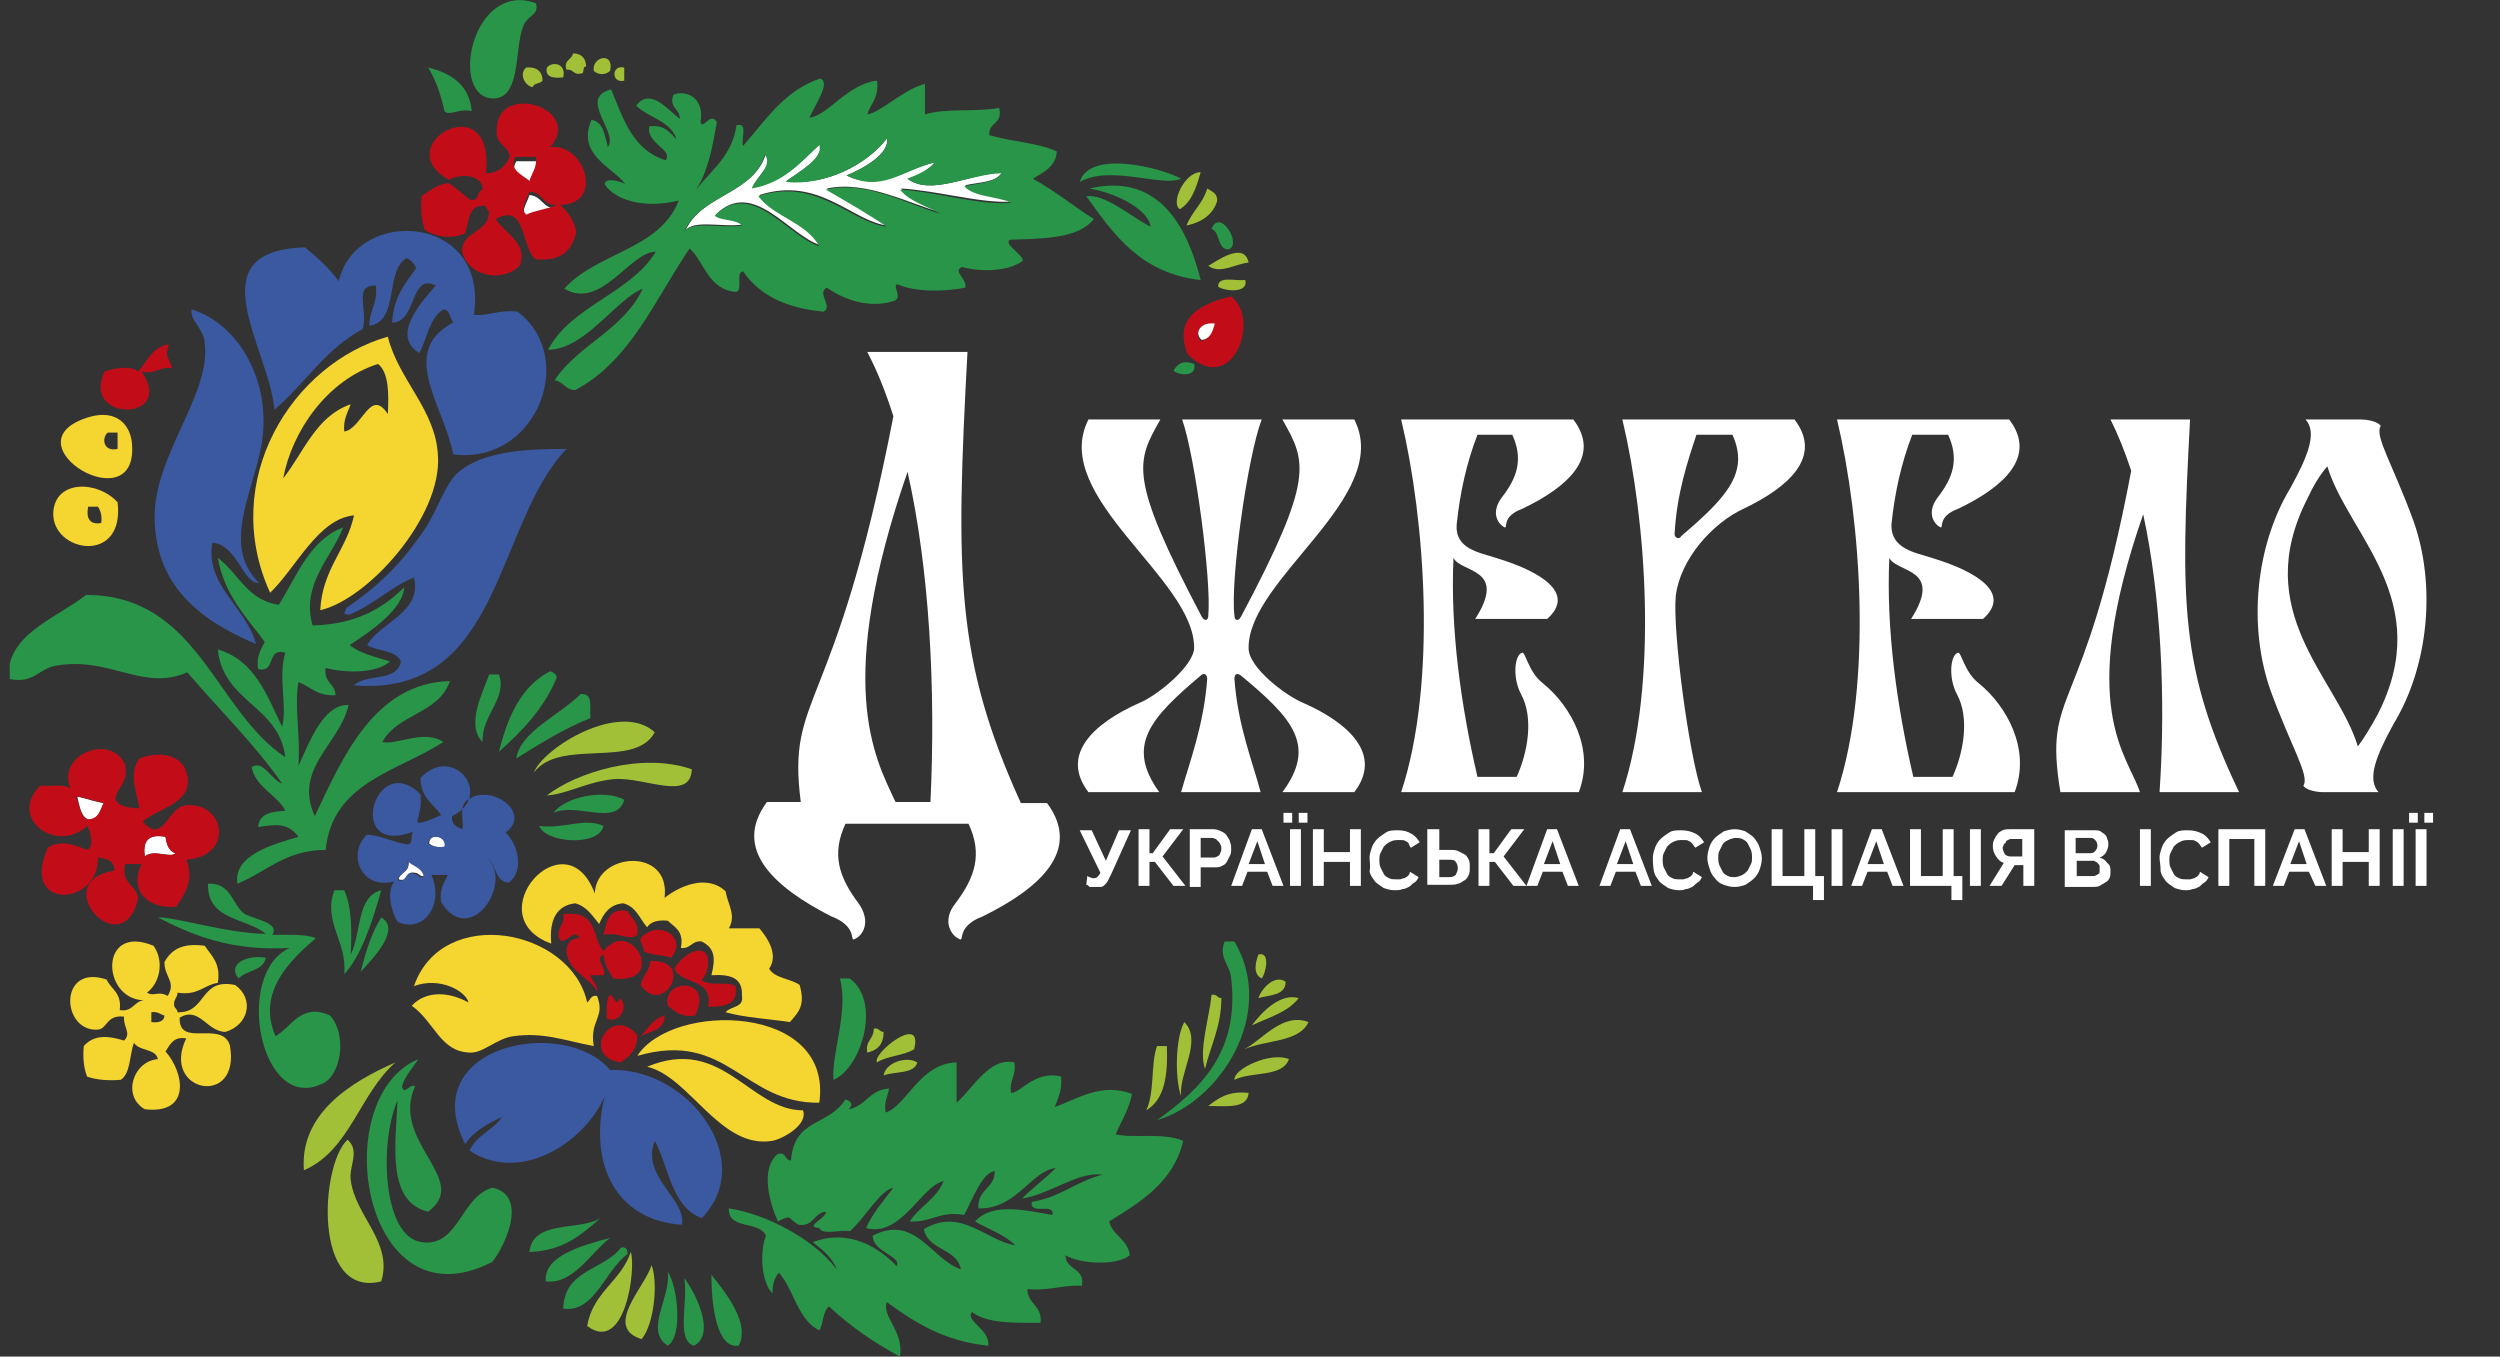 <?xml version="1.0" encoding="UTF-8"?>
<svg xmlns="http://www.w3.org/2000/svg" width="129" height="70" viewBox="0 0 129 70" fill="none">
  <rect x="0" y="0" width="129" height="70" fill="#333333" stroke="none"/>
  <g clip-path="url(#clip0_507_6287)">
    <path fill-rule="evenodd" clip-rule="evenodd" d="M27.657 0.169C27.825 0.843 27.207 0.731 26.982 1.405C26.532 2.53 26.926 5.341 25.239 5.06C23.215 4.667 24.452 -1.012 27.657 0.169Z" fill="#289548"></path>
    <path fill-rule="evenodd" clip-rule="evenodd" d="M22.091 3.486C23.271 3.767 24.227 4.385 24.34 5.735C23.665 5.566 23.215 6.016 22.934 5.735C22.765 4.948 22.484 4.104 22.091 3.486Z" fill="#289548"></path>
    <path fill-rule="evenodd" clip-rule="evenodd" d="M29.568 2.755C30.018 2.755 30.243 3.036 30.243 3.43C30.074 3.43 30.131 3.654 30.074 3.767C29.568 3.936 29.625 3.542 29.231 3.598C29.062 3.092 29.512 3.092 29.568 2.755Z" fill="#A2C037"></path>
    <path fill-rule="evenodd" clip-rule="evenodd" d="M31.481 3.654C31.256 3.879 30.862 3.879 30.637 3.654C30.525 2.923 31.706 2.642 31.481 3.654Z" fill="#A2C037"></path>
    <path fill-rule="evenodd" clip-rule="evenodd" d="M29.063 3.992C28.557 4.048 28.107 3.992 28.22 3.486C28.501 3.149 29.232 3.261 29.063 3.992Z" fill="#A2C037"></path>
    <path fill-rule="evenodd" clip-rule="evenodd" d="M27.151 3.486C27.713 3.429 27.994 3.711 27.994 4.16C27.882 4.329 27.545 4.273 27.488 4.498C27.095 4.441 26.758 3.823 27.151 3.486Z" fill="#A2C037"></path>
    <path fill-rule="evenodd" clip-rule="evenodd" d="M32.211 3.486C32.211 3.711 32.211 3.936 32.211 4.161C31.536 4.329 31.536 3.317 32.211 3.486Z" fill="#A2C037"></path>
    <path fill-rule="evenodd" clip-rule="evenodd" d="M26.645 8.321C26.982 8.321 27.32 8.321 27.713 8.321C27.713 8.884 27.488 9.165 27.376 9.558C26.926 9.221 26.251 8.996 26.645 8.321Z" fill="white"></path>
    <path fill-rule="evenodd" clip-rule="evenodd" d="M60.942 9.221C59.986 9.67 57.287 8.49 55.713 9.389C56.219 7.703 59.93 8.658 60.942 9.221Z" fill="#289548"></path>
    <path fill-rule="evenodd" clip-rule="evenodd" d="M61.955 8.883C61.73 9.67 61.505 10.401 60.886 10.795C60.38 10.514 61.111 8.883 61.955 8.883Z" fill="#A2C037"></path>
    <path fill-rule="evenodd" clip-rule="evenodd" d="M56.219 9.727C59.818 8.883 61.28 11.751 61.954 14.45C58.862 14.112 57.456 12.088 56.051 10.12C57.063 10.008 58.356 11.188 59.368 11.695C59.256 10.795 57.569 9.952 56.219 9.727Z" fill="#289548"></path>
    <path fill-rule="evenodd" clip-rule="evenodd" d="M62.292 9.727C62.573 9.895 62.854 10.008 62.798 10.401C62.573 11.076 62.011 11.47 61.224 11.638C61.505 10.907 62.067 10.514 62.292 9.727Z" fill="#A2C037"></path>
    <path fill-rule="evenodd" clip-rule="evenodd" d="M27.32 10.064C27.995 10.12 27.995 10.795 28.726 10.739C28.276 10.964 27.657 11.02 27.151 11.245C26.814 10.964 27.208 10.457 27.32 10.064Z" fill="white"></path>
    <path fill-rule="evenodd" clip-rule="evenodd" d="M63.36 12.875C62.798 12.819 62.966 11.976 62.517 11.807C62.966 10.683 64.147 12.707 63.36 12.875Z" fill="#289548"></path>
    <path fill-rule="evenodd" clip-rule="evenodd" d="M23.384 23.446C22.934 20.972 20.517 18.16 23.384 16.642C23.216 16.418 23.216 15.968 22.878 15.968C22.147 16.418 22.035 17.486 21.641 18.217C20.123 17.317 21.81 15.518 22.485 14.731C21.135 14.056 21.529 16.642 20.236 16.642C20.292 15.349 20.91 14.618 21.473 13.831C21.36 13.606 21.192 13.381 20.967 13.325C19.842 14 20.629 16.586 19.055 16.811C19.055 16.024 19.505 15.63 19.392 14.731C18.212 14.731 18.999 15.911 18.718 16.98C16.806 17.992 15.738 19.791 14.163 21.14C13.882 17.936 10.059 12.931 15.738 12.763C16.356 13.269 16.975 13.831 17.481 14.506C18.38 10.626 25.24 11.02 24.453 16.249C25.296 16.305 25.746 15.968 26.701 16.08C29.85 18.442 27.657 24.008 23.384 23.446Z" fill="#3A59A1"></path>
    <path fill-rule="evenodd" clip-rule="evenodd" d="M64.428 13.55C63.753 13.606 62.966 14.168 62.348 13.719C62.741 13.494 64.203 12.425 64.428 13.55Z" fill="#A2C037"></path>
    <path fill-rule="evenodd" clip-rule="evenodd" d="M64.259 14.449C64.428 15.18 63.135 15.012 62.853 14.787C62.853 14.225 63.697 14.506 64.259 14.449Z" fill="#A2C037"></path>
    <path fill-rule="evenodd" clip-rule="evenodd" d="M63.529 15.293C65.103 16.53 63.529 20.522 61.28 18.273C60.492 16.305 62.123 15.63 63.529 15.293ZM61.954 17.598C62.404 17.542 62.517 17.148 62.629 16.755C62.011 16.586 61.561 17.148 61.954 17.598Z" fill="#C20D19"></path>
    <path fill-rule="evenodd" clip-rule="evenodd" d="M62.685 16.699C62.572 17.092 62.46 17.486 62.01 17.542C61.56 17.148 62.01 16.586 62.685 16.699Z" fill="white"></path>
    <path fill-rule="evenodd" clip-rule="evenodd" d="M61.617 18.779C61.786 19.454 60.83 19.397 60.549 19.116C60.83 18.666 61.167 18.61 61.617 18.779Z" fill="#289548"></path>
    <path fill-rule="evenodd" clip-rule="evenodd" d="M20.011 17.373C15.063 18.779 11.296 24.795 13.938 30.586C15.288 29.293 16.412 26.763 18.268 26.594C17.874 28.394 16.637 29.349 16.525 31.486C18.998 30.924 22.822 26.651 22.597 23.502C22.485 21.141 20.573 19.622 20.011 17.373ZM17.762 22.265C17.705 21.647 17.93 21.309 18.099 20.86C16.3 21.478 15.681 23.333 14.613 24.683C15.063 22.265 16.862 19.622 19.505 18.779C20.067 19.229 20.067 20.297 20.011 21.366C19.111 19.96 18.661 22.153 17.762 22.265Z" fill="#F5D631"></path>
    <path fill-rule="evenodd" clip-rule="evenodd" d="M6.797 22.771C6.685 21.927 6.01 21.084 4.548 21.534C0.219 22.883 7.304 27.1 6.797 22.771ZM6.067 23.164C5.336 23.333 5.223 22.602 5.561 22.321C5.729 22.321 5.898 22.321 6.067 22.321C6.067 22.546 6.067 22.827 6.067 23.164Z" fill="#F5D631"></path>
    <path fill-rule="evenodd" clip-rule="evenodd" d="M29.231 23.165C25.52 27.044 25.914 35.984 18.267 35.365C18.886 34.747 20.516 35.197 20.685 34.128C20.404 33.51 19.448 33.622 18.942 33.285C19.616 32.104 21.809 31.598 21.36 29.799C20.123 30.305 19.279 31.205 18.042 31.711C17.592 31.711 17.817 31.598 17.874 31.373C19.504 30.249 20.685 29.124 21.866 27.381C22.54 26.426 22.934 25.02 23.608 24.401C24.902 23.277 27.095 23.165 29.231 23.165Z" fill="#3A59A1"></path>
    <path fill-rule="evenodd" clip-rule="evenodd" d="M6.067 25.919C5.055 24.795 2.862 24.739 2.749 26.425C2.637 28.506 6.46 29.18 6.067 25.919ZM5.223 26.988C4.605 27.1 4.436 26.706 4.549 26.144C4.717 26.144 4.886 26.144 5.055 26.144C5.167 26.313 5.28 26.594 5.223 26.988Z" fill="#F5D631"></path>
    <path fill-rule="evenodd" clip-rule="evenodd" d="M28.388 34.634C28.556 34.691 28.725 34.803 28.725 34.972C28.05 36.602 26.926 37.727 25.745 38.795C26.195 36.996 26.87 35.421 28.388 34.634Z" fill="#289548"></path>
    <path fill-rule="evenodd" clip-rule="evenodd" d="M25.239 34.803C25.408 34.803 25.576 34.803 25.745 34.803C26.195 36.04 24.845 36.883 24.901 38.289C24.002 37.39 24.958 35.647 25.239 34.803Z" fill="#289548"></path>
    <path fill-rule="evenodd" clip-rule="evenodd" d="M30.468 37.052C29.062 37.614 27.825 38.401 26.645 39.132C26.813 37.783 28.893 36.883 29.962 35.815C30.637 35.759 30.412 36.49 30.468 37.052Z" fill="#289548"></path>
    <path fill-rule="evenodd" clip-rule="evenodd" d="M33.786 37.783C32.774 39.694 28.894 38.064 27.545 39.863C28.051 38.57 31.987 36.152 33.786 37.783Z" fill="#A2C037"></path>
    <path fill-rule="evenodd" clip-rule="evenodd" d="M35.697 39.695C35.64 41.381 33.279 40.088 31.705 40.201C30.355 40.313 29.231 40.988 28.219 41.044C29.737 39.863 33.11 38.795 35.697 39.695Z" fill="#A2C037"></path>
    <path fill-rule="evenodd" clip-rule="evenodd" d="M32.211 41.269C31.818 42.675 29.737 41.382 28.557 41.944C29.175 41.1 31.199 40.707 32.211 41.269Z" fill="#289548"></path>
    <path fill-rule="evenodd" clip-rule="evenodd" d="M3.986 41.1C4.492 41.212 4.886 41.381 5.392 41.437C5.167 41.775 5.111 42.337 4.549 42.281C4.155 42.112 4.099 41.55 3.986 41.1Z" fill="white"></path>
    <path fill-rule="evenodd" clip-rule="evenodd" d="M31.142 42.618C30.918 43.687 28.163 43.518 27.825 42.618C29.118 42.787 30.13 42.169 31.142 42.618Z" fill="#289548"></path>
    <path fill-rule="evenodd" clip-rule="evenodd" d="M8.54 43.181C8.596 43.574 8.709 43.912 9.046 44.024C8.821 44.305 7.922 43.799 7.472 44.193C7.359 43.406 7.64 43.012 8.54 43.181Z" fill="white"></path>
    <path fill-rule="evenodd" clip-rule="evenodd" d="M22.99 43.687C22.596 43.743 22.315 43.687 22.146 43.518C22.146 42.956 23.046 43.124 22.99 43.687Z" fill="white"></path>
    <path fill-rule="evenodd" clip-rule="evenodd" d="M21.078 44.361C21.359 44.642 21.865 44.699 21.922 45.205C21.64 45.261 21.64 45.036 21.416 45.036C20.853 44.924 21.078 45.542 20.572 45.373C20.628 44.98 21.191 45.036 21.078 44.361Z" fill="white"></path>
    <path fill-rule="evenodd" clip-rule="evenodd" d="M34.291 46.329C35.079 45.711 36.484 45.092 37.44 45.992C37.553 46.666 38.002 47.229 37.609 47.903C38.115 47.903 38.677 47.903 39.183 47.903C39.577 48.353 40.195 49.253 39.689 49.984C39.97 50.49 40.814 50.49 41.263 50.827C41.544 51.839 41.263 52.176 40.757 52.739C39.633 52.57 38.452 52.514 37.44 52.233C37.721 51.895 38.396 52.008 38.283 51.389C38.34 50.433 37.665 50.265 36.709 50.321C36.934 49.421 36.878 48.915 36.203 48.578C35.697 48.522 35.641 48.972 35.135 48.915C35.303 48.016 34.797 47.847 34.46 47.51C33.954 47.453 33.561 47.566 33.392 47.847C32.998 47.397 32.83 46.779 32.155 46.61C31.48 46.666 31.143 47.116 30.918 47.678C30.581 47.285 30.299 46.779 29.681 46.61C28.725 46.723 28.332 47.453 28.444 48.69C24.565 47.285 29.175 42.056 30.693 46.104C30.749 43.968 34.629 43.686 34.291 46.329Z" fill="#F5D631"></path>
    <path fill-rule="evenodd" clip-rule="evenodd" d="M32.38 47.004C32.548 47.398 32.998 47.566 32.886 48.241C32.492 48.578 31.93 48.072 31.143 48.241C31.311 47.566 31.367 46.835 32.38 47.004Z" fill="#C20D19"></path>
    <path fill-rule="evenodd" clip-rule="evenodd" d="M29.062 47.173C30.918 46.948 30.524 48.41 31.143 49.084C32.548 47.229 34.516 50.827 31.649 50.49C31.424 50.153 31.199 49.815 31.143 49.253C30.637 49.478 31.311 49.871 31.143 50.321C30.918 50.321 30.693 50.321 30.468 50.321C30.524 50.659 30.862 50.771 30.805 51.165C30.412 50.377 29.344 50.209 29.231 49.084C29.231 48.635 29.512 48.41 29.906 48.41C29.569 47.791 29.175 48.916 28.837 48.41C28.725 47.791 29.175 47.735 29.062 47.173Z" fill="#C20D19"></path>
    <path fill-rule="evenodd" clip-rule="evenodd" d="M19.673 45.935C18.38 46.273 18.661 48.128 18.099 49.253C18.155 48.016 18.155 46.779 17.762 45.935C17.593 45.935 17.424 45.935 17.256 45.935C16.637 47.566 17.93 48.578 17.762 50.265C18.605 49.365 19.167 47.735 19.673 45.935Z" fill="#289548"></path>
    <path fill-rule="evenodd" clip-rule="evenodd" d="M19.674 47.341C19.168 48.129 18.887 49.084 18.605 50.153C19.168 49.534 20.742 47.96 19.674 47.341Z" fill="#289548"></path>
    <path fill-rule="evenodd" clip-rule="evenodd" d="M34.629 49.422C34.236 49.253 33.561 49.309 33.224 49.084C33.224 48.747 32.999 48.691 33.055 48.41C33.955 47.398 35.529 48.353 34.629 49.422Z" fill="#C20D19"></path>
    <path fill-rule="evenodd" clip-rule="evenodd" d="M24.171 51.727C24.058 51.164 22.709 50.377 21.36 50.883C22.821 46.666 29.456 47.903 30.299 51.727C30.468 51.614 30.468 51.333 30.805 51.389C31.255 52.514 30.412 52.626 30.637 53.976C29.119 53.695 28.05 53.245 26.476 53.47C25.633 53.582 24.902 54.369 24.227 54.313C22.709 54.257 22.428 52.739 21.247 51.895C21.978 51.108 23.159 51.164 24.171 51.727Z" fill="#F5D631"></path>
    <path fill-rule="evenodd" clip-rule="evenodd" d="M63.191 48.578C63.36 48.578 63.528 48.578 63.697 48.578C65.89 52.289 62.966 56.843 59.705 57.799C61.898 56.225 63.978 54.313 63.528 50.49C63.472 49.759 62.854 49.422 63.191 48.578Z" fill="#289548"></path>
    <path fill-rule="evenodd" clip-rule="evenodd" d="M64.934 49.253C65.609 49.084 65.272 50.321 65.103 50.49C64.653 50.265 64.766 49.703 64.934 49.253Z" fill="#A2C037"></path>
    <path fill-rule="evenodd" clip-rule="evenodd" d="M33.055 50.827C33.167 50.321 33.505 50.096 33.561 49.59C35.922 49.478 34.235 52.514 33.055 50.827Z" fill="#C20D19"></path>
    <path fill-rule="evenodd" clip-rule="evenodd" d="M43.343 50.49C43.512 50.49 43.681 50.49 43.849 50.49C45.48 51.67 44.468 55.1 43.006 55.719C42.894 54.369 43.793 52.233 43.343 50.49Z" fill="#289548"></path>
    <path fill-rule="evenodd" clip-rule="evenodd" d="M66.339 50.658C66.339 51.389 65.496 51.333 64.934 51.502C65.102 50.996 65.777 50.265 66.339 50.658Z" fill="#A2C037"></path>
    <path fill-rule="evenodd" clip-rule="evenodd" d="M35.866 52.401C35.135 52.514 34.798 52.176 34.461 51.895C34.123 50.49 36.878 50.377 35.866 52.401Z" fill="#C20D19"></path>
    <path fill-rule="evenodd" clip-rule="evenodd" d="M31.481 51.333C31.649 51.333 31.818 52.064 31.987 51.502C32.436 51.839 32.043 52.851 31.312 52.57C31.312 52.12 31.256 51.558 31.481 51.333Z" fill="#C20D19"></path>
    <path fill-rule="evenodd" clip-rule="evenodd" d="M62.516 51.333C62.797 51.277 62.797 51.502 63.022 51.502C63.022 52.964 62.46 53.976 62.179 55.157C61.841 54.201 62.404 52.514 62.516 51.333Z" fill="#A2C037"></path>
    <path fill-rule="evenodd" clip-rule="evenodd" d="M67.014 51.502C66.452 52.233 65.44 52.514 64.597 52.907C65.103 52.233 66.058 51.221 67.014 51.502Z" fill="#A2C037"></path>
    <path fill-rule="evenodd" clip-rule="evenodd" d="M11.632 53.245C12.813 52.907 13.15 51.558 12.138 50.827C10.283 50.433 10.677 52.289 9.159 52.233C9.159 52.064 8.99 52.008 8.99 51.895C8.934 51.558 9.159 51.502 9.159 51.221C10.227 51.389 10.508 50.827 11.239 50.715C11.408 49.703 10.902 49.309 10.564 48.803C9.383 48.634 8.821 49.028 8.484 49.646C8.484 50.433 9.102 50.658 8.652 51.389C8.146 51.108 7.978 51.445 7.584 51.221C8.259 50.715 8.484 49.59 7.922 48.803C5.11 47.622 5.223 51.558 7.416 51.614C6.91 51.67 6.853 52.233 6.179 52.12C6.291 51.221 5.729 51.052 5.504 50.546C3.03 49.703 3.142 53.188 4.998 53.132C5.56 53.132 5.448 52.345 6.403 52.458C6.347 53.02 6.797 53.301 6.403 53.694C5.504 53.413 4.829 53.413 4.323 53.976C4.267 54.594 4.323 55.1 4.492 55.55C4.942 55.718 5.56 55.775 6.235 55.718C6.741 55.381 6.685 54.425 6.91 53.807C7.191 54.257 8.034 54.088 8.146 54.65C6.853 54.763 6.291 56.562 7.472 57.237C9.889 57.518 9.496 55.325 8.54 54.257C8.765 53.919 8.934 53.469 9.608 53.582C8.259 56.393 12.476 57.18 11.857 53.919C11.408 52.626 9.215 54.088 9.271 52.514C10.283 51.895 10.677 53.245 11.632 53.245ZM7.809 52.739C7.809 52.57 7.809 52.401 7.809 52.233C8.146 52.176 8.259 52.345 8.484 52.401C8.484 52.682 8.203 52.795 7.809 52.739Z" fill="#F5D631"></path>
    <path fill-rule="evenodd" clip-rule="evenodd" d="M34.292 52.401C34.292 53.188 33.561 53.188 33.055 53.47C33.448 53.076 33.673 52.57 34.292 52.401Z" fill="#C20D19"></path>
    <path fill-rule="evenodd" clip-rule="evenodd" d="M42.275 56.9C38.34 56.956 37.552 53.133 32.886 54.482C34.685 51.671 43.006 51.783 42.275 56.9Z" fill="#F5D631"></path>
    <path fill-rule="evenodd" clip-rule="evenodd" d="M67.52 52.739C67.014 53.807 65.328 53.639 64.203 54.145C65.159 53.639 66.171 52.233 67.52 52.739Z" fill="#A2C037"></path>
    <path fill-rule="evenodd" clip-rule="evenodd" d="M61.111 52.739C62.067 53.695 60.83 55.325 60.943 56.562C60.605 55.606 60.661 53.526 61.111 52.739Z" fill="#A2C037"></path>
    <path fill-rule="evenodd" clip-rule="evenodd" d="M32.886 53.414C32.886 54.201 32.492 54.482 32.042 54.819C29.906 54.538 31.536 51.783 32.886 53.414Z" fill="#C20D19"></path>
    <path fill-rule="evenodd" clip-rule="evenodd" d="M45.087 53.076C45.368 53.02 45.368 53.245 45.593 53.245C45.593 53.92 45.255 54.201 44.749 54.313C44.637 53.695 45.087 53.639 45.087 53.076Z" fill="#A2C037"></path>
    <path fill-rule="evenodd" clip-rule="evenodd" d="M45.255 54.819C44.974 54.37 47.673 52.233 47.167 54.145C46.604 54.482 45.761 54.482 45.255 54.819Z" fill="#A2C037"></path>
    <path fill-rule="evenodd" clip-rule="evenodd" d="M25.914 57.63C25.183 57.968 24.453 58.361 24.003 59.036C21.416 53.919 29.119 52.401 31.481 55.213C35.473 55.044 39.127 59.879 36.203 62.859C34.629 62.241 34.517 60.217 33.786 58.867C33.055 60.723 35.416 61.847 35.191 63.197C31.762 62.972 30.356 60.048 31.2 56.562C30.3 58.755 26.983 61.172 24.228 59.373C24.565 58.586 25.465 58.305 25.914 57.63Z" fill="#3A59A1"></path>
    <path fill-rule="evenodd" clip-rule="evenodd" d="M59.705 53.976C59.873 53.976 60.042 53.976 60.211 53.976C60.267 55.494 60.098 56.731 59.143 57.293C59.592 56.393 59.367 54.875 59.705 53.976Z" fill="#A2C037"></path>
    <path fill-rule="evenodd" clip-rule="evenodd" d="M66.509 54.65C66.171 55.606 64.597 55.269 63.697 55.719C63.641 55.156 65.553 54.257 66.509 54.65Z" fill="#A2C037"></path>
    <path fill-rule="evenodd" clip-rule="evenodd" d="M21.584 54.65C21.303 55.1 20.91 55.494 20.741 56.056C20.854 56.562 21.135 55.887 21.416 56.056C20.123 58.923 24.34 60.891 22.09 62.522C19.954 62.016 20.404 59.092 20.516 56.787C19.56 58.923 19.729 63.815 21.753 64.096C23.665 64.377 23.777 61.735 25.408 61.285C27.263 61.678 26.082 64.265 25.408 65.108C18.717 68.594 16.805 56.675 21.584 54.65Z" fill="#289548"></path>
    <path fill-rule="evenodd" clip-rule="evenodd" d="M41.432 57.293C41.713 58.024 40.42 58.755 39.858 58.867C37.159 59.317 35.584 55.55 33.392 55.044C37.271 53.414 38.677 57.293 41.432 57.293Z" fill="#F5D631"></path>
    <path fill-rule="evenodd" clip-rule="evenodd" d="M47.336 54.819C47.167 55.438 46.155 55.269 45.593 55.494C45.705 54.819 46.773 54.482 47.336 54.819Z" fill="#A2C037"></path>
    <path fill-rule="evenodd" clip-rule="evenodd" d="M15.681 60.386C15.457 57.462 18.099 55.831 20.404 54.819C18.549 56.45 18.043 59.374 15.681 60.386Z" fill="#A2C037"></path>
    <path fill-rule="evenodd" clip-rule="evenodd" d="M64.428 56.394C64.372 57.237 63.247 57.068 62.348 57.068C62.854 56.675 63.36 56.281 64.428 56.394Z" fill="#A2C037"></path>
    <path fill-rule="evenodd" clip-rule="evenodd" d="M17.93 58.811C18.604 59.373 17.986 60.217 18.098 60.891C18.323 62.747 20.291 64.096 19.673 66.12C16.13 67.02 16.524 60.104 17.93 58.811Z" fill="#A2C037"></path>
    <path fill-rule="evenodd" clip-rule="evenodd" d="M30.974 62.859C30.018 63.703 29.062 64.546 27.319 64.602C27.488 62.916 29.906 63.534 30.974 62.859Z" fill="#289548"></path>
    <path fill-rule="evenodd" clip-rule="evenodd" d="M31.48 63.872C30.468 64.659 29.568 66.289 28.163 66.121C28.05 64.771 30.074 64.265 31.48 63.872Z" fill="#289548"></path>
    <path fill-rule="evenodd" clip-rule="evenodd" d="M29.062 67.526C29.119 65.502 31.143 65.558 32.042 64.378C32.324 64.321 32.38 64.49 32.38 64.715C31.199 65.558 30.693 67.751 29.062 67.526Z" fill="#289548"></path>
    <path fill-rule="evenodd" clip-rule="evenodd" d="M32.549 64.602C32.83 65.445 32.268 69.887 30.3 68.425C30.581 66.682 32.043 66.12 32.549 64.602Z" fill="#A2C037"></path>
    <path fill-rule="evenodd" clip-rule="evenodd" d="M33.617 65.277C33.954 66.12 33.786 68.257 33.111 69.1C31.087 68.482 33.336 66.345 33.617 65.277Z" fill="#A2C037"></path>
    <path fill-rule="evenodd" clip-rule="evenodd" d="M34.46 65.614C34.967 66.401 35.248 68.931 34.46 69.438C33.224 68.65 34.629 66.964 34.46 65.614Z" fill="#289548"></path>
    <path fill-rule="evenodd" clip-rule="evenodd" d="M36.709 65.783C37.44 66.683 38.733 68.313 38.115 69.438C36.99 69.606 36.709 67.414 36.709 65.783Z" fill="#289548"></path>
    <path fill-rule="evenodd" clip-rule="evenodd" d="M35.304 65.952C35.81 66.57 36.99 68.819 35.81 69.438C34.854 69.156 35.529 67.132 35.304 65.952Z" fill="#289548"></path>
    <path fill-rule="evenodd" clip-rule="evenodd" d="M45.761 7.141C45.93 7.928 44.524 8.715 43.681 9.052C45.48 9.896 46.492 8.771 48.235 8.378C47.898 8.827 47.392 9.052 46.829 9.221C48.01 10.12 49.978 8.996 51.721 8.884C51.383 9.446 50.484 9.39 49.809 9.558C50.371 10.12 51.496 10.064 52.227 10.402C50.653 10.514 48.404 9.839 46.492 9.727C46.998 10.345 47.841 10.57 48.572 10.964C47.054 10.57 44.693 9.277 42.669 9.727C43.737 10.345 44.805 10.964 45.817 11.639C44.018 11.47 42.275 9.052 39.183 10.064C39.97 11.189 41.657 11.414 42.331 12.651C40.701 12.145 38.845 9.165 36.934 11.076C37.271 11.357 38.058 11.245 38.339 11.582C37.327 11.751 35.753 11.301 35.359 11.92C36.203 10.008 38.901 10.008 39.52 7.928C39.97 8.49 39.014 9.108 38.845 9.671C40.476 9.39 41.319 8.321 42.331 7.422C42.556 8.153 41.207 8.884 40.588 9.333C42.556 9.615 44.749 8.49 45.761 7.141Z" fill="white"></path>
    <path fill-rule="evenodd" clip-rule="evenodd" d="M41.769 6.072C42.725 5.96 43.737 4.329 45.255 4.16C45.368 5.06 44.918 5.341 44.749 5.903C45.48 5.791 46.605 4.61 47.729 4.329C47.729 4.835 47.729 5.397 47.729 5.903C48.797 5.566 50.428 5.791 51.553 5.566C51.777 6.409 50.99 6.297 51.047 6.972C52.171 7.309 53.577 7.365 54.532 7.815C54.476 8.602 53.858 8.883 53.295 9.221C54.42 9.839 55.376 10.626 56.444 11.301C55.657 12.313 53.858 12.313 52.115 12.369C51.777 12.594 52.677 13.044 52.789 13.437C52.115 14 50.653 14.056 49.641 13.775C49.135 14 49.922 14.393 49.809 14.843C48.685 15.068 47.223 15.068 46.324 14.674C45.986 14.674 46.605 15.349 46.155 15.518C44.806 15.967 43.456 15.405 42.669 14.843C42.107 15.124 43.006 15.799 42.5 16.08C40.589 15.911 39.183 15.237 38.34 14C37.946 14.056 38.34 14.899 38.002 15.068C36.54 14.956 36.372 13.55 35.585 12.819C33.785 15.461 32.548 18.61 29.681 20.128C29.175 20.128 29.062 19.678 28.613 19.622C29.85 17.767 32.155 17.036 33.167 14.899C31.818 15.405 30.187 18.048 28.275 18.048C29.512 15.743 32.492 15.18 33.842 12.988C32.492 12.988 31.03 16.024 29.119 14.899C30.749 13.044 34.067 12.875 35.022 10.345C33.504 10.739 31.818 10.457 31.199 9.502C31.255 9.108 32.099 9.389 32.267 9.502C31.593 8.602 29.737 7.984 30.524 6.184C31.143 6.297 31.199 6.972 31.368 7.59C31.93 6.803 29.794 5.06 31.536 4.61C32.155 6.128 32.661 7.759 34.348 8.265C34.741 7.702 33.336 7.421 33.504 6.522C34.291 6.409 34.573 6.859 34.91 7.196C34.629 6.241 33.448 6.072 32.83 5.453C33.56 4.441 34.573 5.791 35.079 6.128C35.079 5.566 34.516 5.622 34.741 4.891C35.416 4.61 36.372 5.06 36.147 6.297C36.259 6.747 36.653 5.735 36.99 6.297C36.765 7.59 36.541 8.827 35.922 9.783C36.709 8.771 37.777 8.04 38.002 6.466C38.621 6.297 38.227 7.14 38.34 7.534C39.52 6.184 40.476 4.666 42.332 4.048C42.894 4.273 41.994 5.51 41.769 6.072ZM40.532 9.389C41.151 8.883 42.5 8.208 42.275 7.478C41.263 8.433 40.42 9.445 38.789 9.727C38.958 9.221 39.914 8.546 39.464 7.984C38.846 10.064 36.091 10.064 35.303 11.976C35.641 11.357 37.271 11.807 38.283 11.638C38.002 11.301 37.215 11.413 36.878 11.132C38.789 9.221 40.645 12.2 42.275 12.707C41.601 11.47 39.914 11.188 39.127 10.12C42.163 9.108 43.962 11.526 45.761 11.694C44.749 11.02 43.681 10.401 42.613 9.783C44.693 9.277 46.998 10.626 48.516 11.02C47.785 10.626 46.942 10.401 46.436 9.783C48.348 9.895 50.597 10.626 52.171 10.457C51.44 10.12 50.259 10.176 49.753 9.614C50.484 9.445 51.328 9.445 51.665 8.939C49.978 8.996 48.01 10.12 46.83 9.221C47.392 8.996 47.898 8.771 48.235 8.377C46.492 8.827 45.48 9.951 43.681 9.052C44.524 8.715 45.93 7.927 45.761 7.14C44.749 8.49 42.556 9.614 40.532 9.389Z" fill="#289548"></path>
    <path fill-rule="evenodd" clip-rule="evenodd" d="M10.958 28C10.565 30.193 12.701 31.317 13.207 33.229C10.115 31.936 8.035 30.08 7.978 26.763C7.922 23.502 10.902 20.353 10.565 17.711C10.508 16.924 9.778 16.53 9.89 15.968C12.139 16.642 13.938 19.398 13.545 22.602C13.264 25.02 11.296 28.112 13.376 30.08C12.533 30.136 12.251 28.112 10.958 28Z" fill="#3A59A1"></path>
    <path fill-rule="evenodd" clip-rule="evenodd" d="M20.854 30.305C20.797 31.43 19.167 32.554 18.043 33.285C18.605 33.735 19.392 33.904 20.123 34.129C19.448 34.747 17.874 34.747 16.805 34.466C16.693 35.253 17.311 35.253 17.311 35.871C16.356 35.928 16.018 35.422 15.4 35.197C15.175 36.434 15.512 37.896 15.4 39.526C15.962 38.289 16.693 36.321 17.986 36.377C17.536 38.402 15.119 39.639 16.243 42.112C17.705 39.02 19.336 35.253 23.215 35.141C22.653 36.827 20.516 36.827 19.729 38.289C20.516 38.458 21.866 37.614 22.878 38.289C20.516 39.807 17.143 40.37 16.805 43.855C14.725 43.855 13.769 44.98 12.251 45.598C12.026 44.137 14.05 43.574 15.4 43.181C14.838 42.394 14.107 42.562 13.32 42.675C13.376 41.944 14.05 41.888 14.725 41.831C14.275 40.988 13.207 40.651 12.982 39.582C13.601 39.189 13.994 40.257 14.556 40.426C13.095 38.345 11.296 36.602 9.665 34.691C7.36 35.703 5.673 33.847 2.862 34.353C1.962 34.522 1.737 35.309 0.444 35.028C0.275 32.723 2.974 31.88 4.436 30.699C10.227 30.699 11.071 36.659 14.725 39.076C14.388 36.377 11.52 36.265 11.239 33.51C13.151 34.072 13.769 35.871 14.556 37.502C14.838 36.49 14.332 34.916 14.725 33.679C13.713 33.398 14.275 34.747 13.32 34.522C13.207 33.847 13.488 33.51 13.657 33.117C12.701 31.823 11.577 30.699 11.239 28.787C12.307 29.574 12.757 30.98 14.388 31.205C15.344 29.687 15.962 27.888 17.705 27.213C17.143 28.731 15.512 30.137 16.131 32.273C18.38 32.217 19.785 31.373 20.854 30.305Z" fill="#289548"></path>
    <path fill-rule="evenodd" clip-rule="evenodd" d="M8.709 17.767C8.484 18.554 8.709 18.329 8.877 19.004C8.203 18.892 8.034 19.341 7.303 19.173C9.102 21.759 4.155 21.815 5.391 19.173C5.841 19.004 6.741 18.835 7.134 19.173C7.584 18.667 7.865 17.88 8.709 17.767Z" fill="#C20D19"></path>
    <path fill-rule="evenodd" clip-rule="evenodd" d="M13.713 49.422C12.814 49.253 11.689 49.703 12.308 50.49C12.757 50.04 13.601 50.096 13.713 49.422Z" fill="#289548"></path>
    <path fill-rule="evenodd" clip-rule="evenodd" d="M17.03 52.401C15.568 51.727 15.062 52.964 14.219 53.47C13.207 51.164 15.062 49.478 16.299 48.409C15.737 48.184 14.837 48.241 14.05 48.241C14.444 47.622 13.207 47.454 12.645 47.172C11.97 46.723 11.97 45.542 10.733 45.598C10.677 47.51 12.701 47.341 13.713 48.184C11.801 48.184 8.934 47.285 8.146 47.341C10.002 48.297 11.97 49.084 14.95 48.915C12.026 50.209 13.432 57.574 16.693 55.887C17.592 55.438 17.93 53.413 17.03 52.401Z" fill="#289548"></path>
    <path fill-rule="evenodd" clip-rule="evenodd" d="M34.798 49.984C35.079 49.478 35.866 48.803 36.372 49.141C36.709 49.534 36.485 50.321 36.203 50.546C36.541 50.94 37.553 50.602 37.946 50.884C38.115 51.839 37.384 51.952 36.541 51.952C36.822 50.434 35.135 50.827 34.798 49.984Z" fill="#C20D19"></path>
    <path fill-rule="evenodd" clip-rule="evenodd" d="M28.388 7.59C30.187 7.365 31.199 10.57 28.894 10.57C29.288 10.908 29.625 11.357 29.737 11.976C29.512 12.932 28.95 13.494 27.657 13.382C26.87 12.876 27.207 10.402 25.577 11.301C26.083 12.088 27.264 12.538 26.814 13.719C25.802 14.675 24.003 14.169 23.834 12.876C23.946 11.92 25.183 11.976 25.239 10.964C25.183 10.795 25.071 10.795 25.071 10.627C24.115 10.514 24.227 11.414 24.003 12.032C23.328 12.369 22.428 12.201 21.922 11.863C21.753 11.414 21.697 10.795 21.753 10.12C22.203 9.839 22.541 9.502 23.159 9.446C23.553 9.727 23.89 10.008 24.227 10.289C24.79 10.458 24.565 9.839 24.902 9.783C24.902 8.996 23.778 8.94 23.159 9.277C19.954 7.478 25.577 4.329 25.071 8.94C25.745 8.94 26.083 8.546 26.308 8.096C26.252 7.534 25.633 7.478 25.633 6.859C25.464 4.104 30.187 5.566 28.388 7.59ZM27.32 9.333C27.432 8.94 27.713 8.659 27.657 8.096C27.32 8.096 26.982 8.096 26.589 8.096C26.252 8.771 26.926 8.996 27.32 9.333ZM27.151 11.076C27.601 10.851 28.276 10.795 28.725 10.57C27.994 10.627 27.994 9.896 27.32 9.896C27.207 10.233 26.814 10.739 27.151 11.076Z" fill="#C20D19"></path>
    <path fill-rule="evenodd" clip-rule="evenodd" d="M7.303 44.586C7.022 44.586 6.741 44.586 6.46 44.586C6.235 45.599 7.022 45.655 7.135 46.329C6.347 49.872 2.355 45.486 5.898 44.924C5.898 44.361 5.448 44.305 5.054 44.249C5.11 46.779 1.006 47.004 2.468 43.743C3.143 43.293 3.93 43.631 4.492 43.855C4.886 43.743 4.661 42.787 4.492 42.619C2.918 44.08 0.388 42.225 2.074 40.538C2.637 40.594 3.367 40.426 3.649 40.707C2.861 38.964 5.729 37.783 6.46 39.47C6.628 40.426 6.066 40.538 5.954 41.213C6.122 41.663 6.628 41.663 7.191 41.719C7.022 40.707 6.628 39.976 7.191 39.133C8.428 38.683 9.384 39.076 9.608 39.807C10.114 41.438 8.203 41.663 7.359 42.394C8.428 43.631 8.653 41.606 9.608 41.55C11.633 41.382 12.082 44.193 9.608 44.361C10.058 45.43 9.496 46.161 9.102 46.779C7.641 46.948 6.628 45.936 7.303 44.586ZM4.492 42.281C5.11 42.281 5.167 41.775 5.335 41.438C4.829 41.325 4.436 41.157 3.93 41.1C4.098 41.55 4.155 42.112 4.492 42.281ZM7.472 44.193C7.922 43.799 8.821 44.305 9.046 44.024C8.709 43.912 8.596 43.574 8.54 43.181C7.641 43.012 7.359 43.406 7.472 44.193Z" fill="#C20D19"></path>
    <path fill-rule="evenodd" clip-rule="evenodd" d="M23.328 42.112C23.272 42.562 23.609 42.675 23.834 42.787C24.003 42.675 23.665 41.775 24.003 41.381C25.183 40.257 27.545 41.944 26.083 42.956C26.702 43.518 27.095 44.923 26.252 45.542C25.521 45.486 25.633 44.642 25.183 44.305C26.477 45.654 24.228 48.916 22.766 46.554C22.653 45.879 22.934 45.542 23.103 45.148C22.822 45.148 22.541 45.148 22.26 45.148C22.934 46.666 21.866 48.185 20.517 47.566C20.236 47.116 19.898 46.048 20.348 45.486C18.549 45.936 17.93 43.968 18.942 43.068C19.73 43.124 20.292 43.462 21.023 43.574C21.36 43.574 21.135 43.012 21.36 42.899C17.762 44.305 19.336 38.626 21.698 40.988C21.754 41.606 21.641 41.944 21.529 42.393C21.585 42.618 22.485 42.169 22.766 42.056C22.372 41.494 21.698 41.157 21.698 40.144C23.384 38.345 25.521 41.044 23.328 42.112ZM22.091 43.518C22.316 43.687 22.541 43.743 22.934 43.687C23.047 43.124 22.147 42.956 22.091 43.518ZM20.517 45.429C21.079 45.542 20.854 44.923 21.36 45.092C21.585 45.092 21.585 45.317 21.866 45.261C21.81 44.755 21.248 44.699 21.023 44.417C21.192 45.036 20.629 44.98 20.517 45.429Z" fill="#3A59A1"></path>
    <path fill-rule="evenodd" clip-rule="evenodd" d="M50.147 67.695C49.81 68.201 51.103 68.594 50.99 69.438C48.741 69.213 47.223 68.257 45.761 67.189C45.48 67.92 46.661 68.707 46.436 70C45.087 69.269 43.85 68.426 42.782 67.414C42.444 67.639 42.5 68.313 42.276 68.651C41.151 68.088 40.982 66.57 40.195 65.671C39.97 65.896 39.858 66.289 39.858 66.739C39.296 66.177 39.183 64.659 39.52 63.759C39.183 62.972 37.553 63.478 37.609 62.353C39.52 62.635 41.994 63.928 43.175 65.502C42.95 64.884 42.444 64.49 41.938 64.096C43.85 63.365 45.424 64.434 46.267 65.333C46.549 64.827 45.031 64.603 45.031 63.759C47.223 62.635 48.011 64.94 49.585 65.502C49.36 64.378 47.898 64.546 47.673 63.422C49.585 62.297 50.822 63.984 52.396 64.265C51.834 63.703 50.99 63.422 50.316 63.028C51.215 62.016 52.958 62.466 54.308 62.691C54.42 62.016 53.127 62.747 53.239 62.016C54.701 61.791 55.545 60.948 56.894 60.611C55.601 60.442 54.195 61.623 52.733 61.847C53.296 61.285 53.914 60.835 54.476 60.273C53.239 60.386 52.452 62.41 50.484 62.353C50.428 61.341 51.328 61.341 51.328 60.442C50.709 60.442 50.147 61.96 49.753 62.691C48.517 62.466 48.067 63.084 46.942 63.028C47.448 62.241 48.348 61.847 48.685 60.948C47.561 61.173 46.492 63.871 44.693 63.365C45.031 62.578 45.593 61.96 46.099 61.285C45.424 61.398 44.581 62.916 43.85 63.534C43.4 63.422 42.444 63.759 42.276 63.365C41.432 63.309 42.669 62.859 42.613 62.522C41.994 62.578 41.994 63.309 41.207 63.197C40.589 62.859 40.926 62.635 40.139 63.028C39.745 62.129 39.183 60.329 40.139 59.542C40.589 59.43 40.476 59.88 40.814 59.88C40.982 57.687 42.725 58.137 43.625 56.731C43.962 56.843 44.019 57.012 43.794 57.237C44.693 57.068 44.862 56.225 45.874 56.169C45.818 56.562 45.593 56.843 45.705 57.406C46.773 57.068 47.448 54.876 49.36 54.819C49.36 55.494 49.36 56.225 49.36 56.9C50.203 56.169 51.047 54.538 52.34 54.819C52.452 55.55 52.059 55.719 52.171 56.394C52.677 56.394 53.408 55.213 54.757 55.55C54.814 56.281 54.589 56.675 54.42 57.125C55.545 56.731 56.838 55.831 58.412 56.45C58.243 57.293 57.85 57.855 57.569 58.53C58.525 58.755 59.986 58.418 61.055 58.867C60.549 61.004 58.862 62.016 57.231 63.028C57.4 63.759 58.187 63.928 58.3 64.771C57.625 65.333 55.713 65.221 54.982 64.771C54.982 65.558 55.994 65.39 55.826 66.345C54.814 66.289 54.139 66.627 53.014 66.514C53.014 67.301 53.802 67.358 53.689 68.257C52.396 68.257 50.934 68.313 50.147 67.695Z" fill="#289548"></path>
    <path d="M56.501 45.767C56.445 45.767 56.445 45.767 56.389 45.767C56.332 45.767 56.332 45.767 56.276 45.767C56.22 45.767 56.22 45.767 56.164 45.711C56.107 45.654 56.107 45.654 56.051 45.654L56.107 45.205C56.164 45.205 56.164 45.261 56.22 45.261C56.276 45.261 56.332 45.317 56.389 45.317C56.445 45.317 56.557 45.317 56.614 45.261C56.67 45.205 56.726 45.148 56.782 45.036L55.714 42.843H56.332L57.063 44.418L57.738 42.843H58.356L57.344 45.092C57.288 45.205 57.232 45.317 57.176 45.43C57.12 45.542 57.063 45.598 57.007 45.654C56.951 45.711 56.895 45.767 56.782 45.767C56.67 45.767 56.614 45.767 56.501 45.767Z" fill="white"></path>
    <path d="M59.256 44.024H59.481L60.38 42.787H61.055L59.987 44.193L61.168 45.711H60.549L59.593 44.474H59.312V45.711H58.75V42.787H59.312V44.024H59.256Z" fill="white"></path>
    <path d="M61.393 45.711V42.787H62.63C62.742 42.787 62.911 42.843 63.023 42.9C63.136 42.956 63.248 43.012 63.304 43.124C63.36 43.237 63.473 43.349 63.473 43.462C63.529 43.574 63.529 43.687 63.529 43.799C63.529 43.912 63.529 44.024 63.473 44.136C63.417 44.249 63.36 44.361 63.304 44.474C63.248 44.586 63.136 44.642 63.023 44.699C62.911 44.755 62.798 44.755 62.63 44.755H61.955V45.767H61.393V45.711ZM61.955 44.249H62.63C62.742 44.249 62.798 44.193 62.911 44.136C62.967 44.024 63.023 43.912 63.023 43.799C63.023 43.743 63.023 43.63 62.967 43.574C62.967 43.518 62.911 43.462 62.854 43.406C62.798 43.349 62.798 43.349 62.742 43.293C62.686 43.293 62.63 43.237 62.573 43.237H61.955V44.249Z" fill="white"></path>
    <path d="M64.598 42.787H65.104L66.228 45.711H65.666L65.385 44.98H64.373L64.091 45.711H63.529L64.598 42.787ZM65.272 44.586L64.879 43.406L64.429 44.586H65.272Z" fill="white"></path>
    <path d="M66.228 42.45V41.944H66.677V42.45H66.228ZM66.565 45.711V42.787H67.127V45.711H66.565ZM67.015 42.45V41.944H67.465V42.45H67.015Z" fill="white"></path>
    <path d="M70.22 42.787V45.711H69.658V44.474H68.308V45.711H67.746V42.787H68.308V43.968H69.658V42.787H70.22Z" fill="white"></path>
    <path d="M70.67 44.249C70.67 44.08 70.726 43.911 70.782 43.743C70.839 43.574 70.951 43.406 71.064 43.293C71.176 43.181 71.345 43.068 71.513 42.956C71.682 42.843 71.907 42.843 72.132 42.843C72.413 42.843 72.638 42.9 72.806 43.012C73.031 43.124 73.144 43.293 73.256 43.462L72.806 43.743C72.75 43.687 72.694 43.574 72.694 43.518C72.638 43.462 72.582 43.406 72.525 43.406C72.469 43.349 72.413 43.349 72.3 43.349C72.244 43.349 72.188 43.349 72.076 43.349C71.907 43.349 71.794 43.406 71.682 43.462C71.57 43.518 71.513 43.574 71.401 43.687C71.345 43.799 71.288 43.911 71.232 44.024C71.176 44.136 71.176 44.249 71.176 44.361C71.176 44.474 71.176 44.642 71.232 44.755C71.288 44.867 71.345 44.98 71.401 45.092C71.457 45.205 71.57 45.261 71.682 45.317C71.794 45.373 71.907 45.373 72.019 45.373C72.076 45.373 72.132 45.373 72.244 45.373C72.3 45.373 72.357 45.317 72.469 45.317C72.525 45.261 72.582 45.261 72.638 45.205C72.694 45.148 72.75 45.092 72.75 44.98L73.2 45.261C73.144 45.373 73.088 45.486 72.975 45.542C72.863 45.598 72.806 45.711 72.694 45.767C72.582 45.823 72.469 45.879 72.357 45.879C72.244 45.936 72.132 45.936 71.963 45.936C71.738 45.936 71.57 45.879 71.401 45.823C71.232 45.711 71.064 45.598 70.951 45.486C70.839 45.317 70.726 45.205 70.67 44.98C70.726 44.642 70.67 44.418 70.67 44.249Z" fill="white"></path>
    <path d="M73.706 42.787H74.268V43.855H74.83C74.999 43.855 75.111 43.855 75.224 43.912C75.336 43.968 75.449 44.024 75.561 44.08C75.674 44.136 75.73 44.249 75.786 44.361C75.842 44.474 75.842 44.586 75.842 44.755C75.842 44.924 75.842 45.036 75.786 45.149C75.73 45.261 75.674 45.373 75.561 45.43C75.449 45.486 75.336 45.598 75.224 45.598C75.111 45.655 74.943 45.655 74.83 45.655H73.649V42.787H73.706ZM74.268 45.261H74.774C74.943 45.261 75.055 45.205 75.111 45.149C75.168 45.036 75.224 44.924 75.224 44.811C75.224 44.642 75.168 44.53 75.111 44.474C75.055 44.361 74.886 44.361 74.774 44.361H74.268V45.261Z" fill="white"></path>
    <path d="M76.854 44.024H77.079L77.979 42.787H78.653L77.585 44.193L78.766 45.711H78.091L77.135 44.474H76.854V45.711H76.292V42.787H76.854V44.024Z" fill="white"></path>
    <path d="M79.834 42.787H80.34L81.464 45.711H80.902L80.621 44.98H79.609L79.328 45.711H78.766L79.834 42.787ZM80.509 44.586L80.115 43.406L79.665 44.586H80.509Z" fill="white"></path>
    <path d="M83.602 42.787H84.108L85.232 45.711H84.67L84.389 44.98H83.377L83.096 45.711H82.533L83.602 42.787ZM84.276 44.586L83.883 43.406L83.433 44.586H84.276Z" fill="white"></path>
    <path d="M85.288 44.249C85.288 44.08 85.344 43.911 85.4 43.743C85.457 43.574 85.569 43.406 85.682 43.293C85.794 43.181 85.963 43.068 86.132 42.956C86.3 42.843 86.525 42.843 86.75 42.843C87.031 42.843 87.256 42.9 87.481 43.012C87.706 43.124 87.818 43.293 87.931 43.462L87.481 43.743C87.425 43.687 87.368 43.574 87.312 43.518C87.256 43.462 87.2 43.406 87.144 43.406C87.087 43.349 87.031 43.349 86.919 43.349C86.862 43.349 86.806 43.349 86.694 43.349C86.525 43.349 86.413 43.406 86.3 43.462C86.188 43.518 86.132 43.574 86.019 43.687C85.963 43.799 85.907 43.911 85.85 44.024C85.794 44.136 85.794 44.249 85.794 44.361C85.794 44.474 85.794 44.642 85.85 44.755C85.907 44.867 85.963 44.98 86.019 45.092C86.075 45.205 86.188 45.261 86.3 45.317C86.413 45.373 86.525 45.373 86.638 45.373C86.694 45.373 86.75 45.373 86.862 45.373C86.919 45.373 86.975 45.317 87.087 45.317C87.144 45.261 87.2 45.261 87.256 45.205C87.312 45.148 87.368 45.092 87.368 44.98L87.818 45.261C87.762 45.373 87.706 45.486 87.593 45.542C87.481 45.598 87.425 45.711 87.312 45.767C87.2 45.823 87.087 45.879 86.975 45.879C86.862 45.936 86.75 45.936 86.638 45.936C86.413 45.936 86.244 45.879 86.075 45.823C85.907 45.711 85.738 45.598 85.625 45.486C85.513 45.317 85.4 45.205 85.344 44.98C85.288 44.642 85.288 44.418 85.288 44.249Z" fill="white"></path>
    <path d="M89.505 45.767C89.28 45.767 89.112 45.711 88.943 45.655C88.774 45.598 88.606 45.486 88.493 45.317C88.381 45.205 88.268 45.036 88.212 44.811C88.156 44.642 88.1 44.474 88.1 44.249C88.1 44.08 88.156 43.855 88.212 43.687C88.268 43.518 88.381 43.349 88.493 43.237C88.606 43.124 88.774 43.012 88.943 42.9C89.112 42.843 89.337 42.787 89.505 42.787C89.73 42.787 89.899 42.843 90.067 42.9C90.236 43.012 90.405 43.124 90.517 43.237C90.63 43.406 90.742 43.518 90.798 43.743C90.855 43.912 90.911 44.08 90.911 44.305C90.911 44.474 90.855 44.699 90.798 44.867C90.742 45.036 90.63 45.205 90.517 45.317C90.405 45.43 90.236 45.542 90.067 45.655C89.899 45.711 89.73 45.767 89.505 45.767ZM88.662 44.249C88.662 44.361 88.662 44.474 88.718 44.642C88.774 44.755 88.831 44.867 88.887 44.98C88.943 45.092 89.055 45.149 89.168 45.205C89.28 45.261 89.393 45.261 89.505 45.261C89.618 45.261 89.786 45.205 89.899 45.149C90.011 45.092 90.067 45.036 90.18 44.924C90.236 44.811 90.292 44.699 90.349 44.586C90.405 44.474 90.405 44.361 90.405 44.249C90.405 44.136 90.405 44.024 90.349 43.855C90.292 43.743 90.236 43.63 90.18 43.518C90.124 43.406 90.011 43.349 89.899 43.293C89.786 43.237 89.674 43.237 89.561 43.237C89.449 43.237 89.28 43.293 89.168 43.349C89.055 43.406 88.943 43.462 88.887 43.574C88.831 43.687 88.774 43.799 88.718 43.912C88.662 44.024 88.662 44.136 88.662 44.249Z" fill="white"></path>
    <path d="M93.61 45.711H91.417V42.787H91.979V45.205H93.104V42.787H93.666V45.205H94.116V46.442H93.553V45.711H93.61Z" fill="white"></path>
    <path d="M94.509 45.711V42.787H95.071V45.711H94.509Z" fill="white"></path>
    <path d="M96.59 42.787H97.096L98.22 45.711H97.658L97.377 44.98H96.365L96.084 45.711H95.522L96.59 42.787ZM97.208 44.586L96.815 43.406L96.365 44.586H97.208Z" fill="white"></path>
    <path d="M100.75 45.711H98.558V42.787H99.12V45.205H100.244V42.787H100.807V45.205H101.256V46.442H100.694V45.711H100.75Z" fill="white"></path>
    <path d="M101.649 45.711V42.787H102.212V45.711H101.649Z" fill="white"></path>
    <path d="M104.405 45.711V44.642H103.955L103.281 45.711H102.662L103.393 44.53C103.224 44.474 103.112 44.361 102.999 44.193C102.887 44.024 102.831 43.855 102.831 43.687C102.831 43.574 102.831 43.462 102.887 43.349C102.943 43.237 102.999 43.124 103.056 43.068C103.112 42.956 103.224 42.9 103.337 42.843C103.449 42.787 103.562 42.787 103.73 42.787H104.967V45.711H104.405ZM104.405 43.293H103.787C103.73 43.293 103.674 43.293 103.618 43.349C103.562 43.349 103.505 43.406 103.505 43.462C103.449 43.518 103.449 43.518 103.393 43.574C103.393 43.63 103.337 43.687 103.337 43.743C103.337 43.855 103.393 43.968 103.449 44.08C103.505 44.136 103.618 44.193 103.73 44.193H104.349V43.293H104.405Z" fill="white"></path>
    <path d="M108.902 44.98C108.902 45.092 108.902 45.205 108.846 45.317C108.79 45.43 108.734 45.486 108.621 45.542C108.509 45.598 108.453 45.654 108.34 45.711C108.228 45.767 108.115 45.767 107.947 45.767H106.541V42.843H108.115C108.228 42.843 108.284 42.843 108.396 42.9C108.453 42.956 108.565 43.012 108.621 43.068C108.678 43.124 108.734 43.237 108.734 43.293C108.79 43.406 108.79 43.462 108.79 43.574C108.79 43.743 108.734 43.855 108.678 43.968C108.621 44.08 108.509 44.193 108.34 44.249C108.509 44.305 108.621 44.361 108.734 44.53C108.902 44.642 108.902 44.811 108.902 44.98ZM107.103 43.293V44.024H107.89C108.003 44.024 108.059 43.968 108.115 43.911C108.172 43.855 108.228 43.743 108.228 43.63C108.228 43.518 108.172 43.406 108.115 43.349C108.059 43.293 108.003 43.237 107.89 43.237H107.103V43.293ZM108.34 44.867C108.34 44.811 108.34 44.755 108.34 44.699C108.34 44.642 108.284 44.586 108.284 44.586C108.228 44.53 108.228 44.53 108.172 44.474C108.115 44.474 108.059 44.418 108.059 44.418H107.159V45.205H108.003C108.059 45.205 108.115 45.205 108.172 45.148C108.228 45.148 108.284 45.092 108.284 45.092C108.34 45.036 108.34 45.036 108.34 44.98C108.34 44.98 108.34 44.924 108.34 44.867Z" fill="white"></path>
    <path d="M110.421 45.711V42.787H110.983V45.711H110.421Z" fill="white"></path>
    <path d="M111.433 44.249C111.433 44.08 111.489 43.911 111.545 43.743C111.601 43.574 111.714 43.406 111.826 43.293C111.939 43.181 112.107 43.068 112.276 42.956C112.445 42.843 112.67 42.843 112.894 42.843C113.176 42.843 113.4 42.9 113.625 43.012C113.85 43.124 113.963 43.293 114.075 43.462L113.625 43.743C113.569 43.687 113.513 43.574 113.457 43.518C113.4 43.462 113.344 43.406 113.288 43.406C113.232 43.349 113.176 43.349 113.063 43.349C113.007 43.349 112.951 43.349 112.838 43.349C112.67 43.349 112.557 43.406 112.445 43.462C112.332 43.518 112.276 43.574 112.164 43.687C112.107 43.799 112.051 43.911 111.995 44.024C111.939 44.136 111.939 44.249 111.939 44.361C111.939 44.474 111.939 44.642 111.995 44.755C112.051 44.867 112.107 44.98 112.164 45.092C112.22 45.205 112.332 45.261 112.445 45.317C112.557 45.373 112.67 45.373 112.782 45.373C112.838 45.373 112.894 45.373 113.007 45.373C113.063 45.373 113.176 45.317 113.232 45.317C113.288 45.261 113.344 45.261 113.4 45.205C113.457 45.148 113.513 45.092 113.513 44.98L113.963 45.261C113.907 45.373 113.85 45.486 113.738 45.542C113.625 45.598 113.569 45.711 113.457 45.767C113.344 45.823 113.232 45.879 113.119 45.879C113.007 45.936 112.894 45.936 112.782 45.936C112.557 45.936 112.388 45.879 112.22 45.823C112.051 45.711 111.882 45.598 111.77 45.486C111.658 45.317 111.545 45.205 111.489 44.98C111.489 44.642 111.433 44.418 111.433 44.249Z" fill="white"></path>
    <path d="M114.469 42.787H116.886V45.711H116.324V43.293H115.031V45.711H114.469V42.787Z" fill="white"></path>
    <path d="M118.405 42.787H118.911L120.035 45.711H119.473L119.136 44.98H118.124L117.843 45.711H117.28L118.405 42.787ZM119.023 44.586L118.63 43.406L118.18 44.586H119.023Z" fill="white"></path>
    <path d="M122.79 42.787V45.711H122.228V44.474H120.879V45.711H120.316V42.787H120.879V43.968H122.228V42.787H122.79Z" fill="white"></path>
    <path d="M123.465 45.711V42.787H124.027V45.711H123.465Z" fill="white"></path>
    <path d="M124.309 42.45V41.944H124.758V42.45H124.309ZM124.646 45.711V42.787H125.208V45.711H124.646ZM125.096 42.45V41.944H125.546V42.45H125.096Z" fill="white"></path>
    <path d="M39.577 41.382H41.32C40.589 35.703 43.063 37.108 46.099 21.478C45.705 20.241 45.256 19.116 44.75 18.161H49.922C49.304 29.631 49.304 34.016 52.677 41.438H54.027C55.826 43.855 53.689 45.823 50.709 47.285C49.36 47.791 49.754 48.578 49.529 48.466C49.079 48.297 48.573 47.51 49.304 46.61C50.316 45.261 50.709 44.08 49.978 42.506H43.625C42.894 44.08 43.288 45.261 44.3 46.61C44.974 47.566 44.525 48.297 44.075 48.466C43.85 48.578 44.244 47.791 42.894 47.285C39.914 45.767 37.778 43.799 39.577 41.382ZM46.211 41.382H48.011C48.292 35.478 47.954 29.349 46.83 24.345C43.063 35.253 45.087 39.02 46.211 41.382Z" fill="white"></path>
    <path d="M63.697 31.767C63.697 31.992 63.866 32.104 64.035 31.823C67.858 24.626 67.408 23.839 66.171 21.646H69.882C71.906 25.639 64.372 29.855 64.428 33.454C64.428 34.466 66.396 35.928 67.24 36.265C69.657 37.333 71.344 38.964 69.882 40.875H66.171C67.971 38.458 66.677 37.052 64.035 34.859C63.81 34.691 63.697 34.803 63.697 35.028C63.866 37.446 64.653 39.357 65.047 40.875H60.943C61.392 39.301 62.123 37.389 62.292 35.028C62.292 34.803 62.123 34.691 61.955 34.859C59.368 37.052 58.075 38.458 59.818 40.875H56.163C54.702 38.964 56.388 37.333 58.806 36.265C59.649 35.928 61.561 34.41 61.617 33.454C61.673 29.855 54.139 25.639 56.163 21.646H59.874C58.637 23.839 58.188 24.57 62.011 31.823C62.179 32.104 62.348 31.992 62.348 31.767C62.517 29.968 61.673 23.558 60.999 21.646C62.123 21.646 63.641 21.646 65.103 21.646C64.372 23.558 63.473 29.968 63.697 31.767Z" fill="white"></path>
    <path d="M77.191 28.787C79.609 29.518 81.296 30.642 79.834 31.936H76.123C77.81 29.293 75.392 29.574 74.999 28.787C74.83 32.498 75.392 36.434 76.236 40.088H78.26C78.822 38.851 79.159 37.052 78.484 35.815C78.035 34.972 78.147 33.791 78.541 33.679C78.709 33.622 78.878 34.691 79.609 35.253C81.071 36.434 82.308 38.683 81.465 40.875H72.3C74.155 35.253 73.537 26.819 72.3 21.646H81.183C82.645 23.558 80.902 25.132 78.541 26.257C77.472 26.651 77.81 27.269 77.641 27.213C77.304 27.044 76.91 26.482 77.472 25.695C78.316 24.626 78.597 23.671 78.035 22.434H76.236C75.673 23.895 75.336 25.414 75.167 27.044C75.055 28.337 76.348 28.506 77.191 28.787Z" fill="white"></path>
    <path d="M83.714 40.875C85.569 35.253 84.951 26.819 83.714 21.646H92.597C94.059 23.558 92.316 25.132 89.955 26.257C88.38 26.988 86.694 28.843 86.469 30.755C86.3 32.554 87.144 38.964 87.818 40.875H83.714ZM86.75 27.663C89.055 25.695 90.292 24.401 89.393 22.434H87.537C87.087 23.783 86.525 25.47 86.413 27.494C86.356 27.719 86.638 27.887 86.75 27.663Z" fill="white"></path>
    <path d="M99.682 28.787C102.099 29.518 103.786 30.642 102.324 31.936H98.613C100.3 29.293 97.882 29.574 97.489 28.787C97.32 32.498 97.882 36.434 98.726 40.088H100.75C101.312 38.851 101.649 37.052 100.975 35.815C100.525 34.972 100.637 33.791 101.031 33.679C101.2 33.622 101.368 34.691 102.099 35.253C103.561 36.434 104.798 38.683 103.955 40.875H94.79C96.645 35.253 96.027 26.819 94.79 21.646H103.674C105.135 23.558 103.392 25.132 101.031 26.257C99.963 26.651 100.3 27.269 100.131 27.213C99.794 27.044 99.4 26.482 99.963 25.695C100.806 24.626 101.087 23.671 100.525 22.434H98.67C98.107 23.895 97.77 25.414 97.601 27.044C97.545 28.337 98.838 28.506 99.682 28.787Z" fill="white"></path>
    <path d="M109.971 24.289C109.633 23.277 109.296 22.434 108.902 21.646H113.007C112.501 31.148 112.501 34.522 115.537 40.875H111.433C111.77 35.928 111.489 30.699 110.589 26.538C107.103 36.546 109.802 38.964 110.421 40.875H106.316C105.417 35.365 107.497 37.389 109.971 24.289Z" fill="white"></path>
    <path d="M119.866 40.875C119.529 40.875 118.967 40.763 118.854 40.538C119.192 40.032 118.236 38.57 117.167 35.647C115.987 32.329 116.38 28.169 118.18 25.189C119.079 23.558 119.585 22.321 118.967 21.646H121.834C122.171 21.646 122.734 21.759 122.846 21.984C122.509 22.49 123.465 23.952 124.533 26.875C125.714 30.193 125.32 34.353 123.521 37.333C122.621 38.964 122.115 40.201 122.734 40.875H119.866ZM119.079 25.695C116.043 31.598 120.597 34.972 121.665 38.514C122.003 38.064 122.34 37.502 122.678 36.883C125.714 30.98 121.159 27.606 120.091 24.064C119.698 24.514 119.36 25.076 119.079 25.695Z" fill="white"></path>
  </g>
  <defs>
    <clipPath id="clip0_507_6287">
      <rect width="125.1" height="70" fill="white" transform="translate(0.5)"></rect>
    </clipPath>
  </defs>
</svg>
